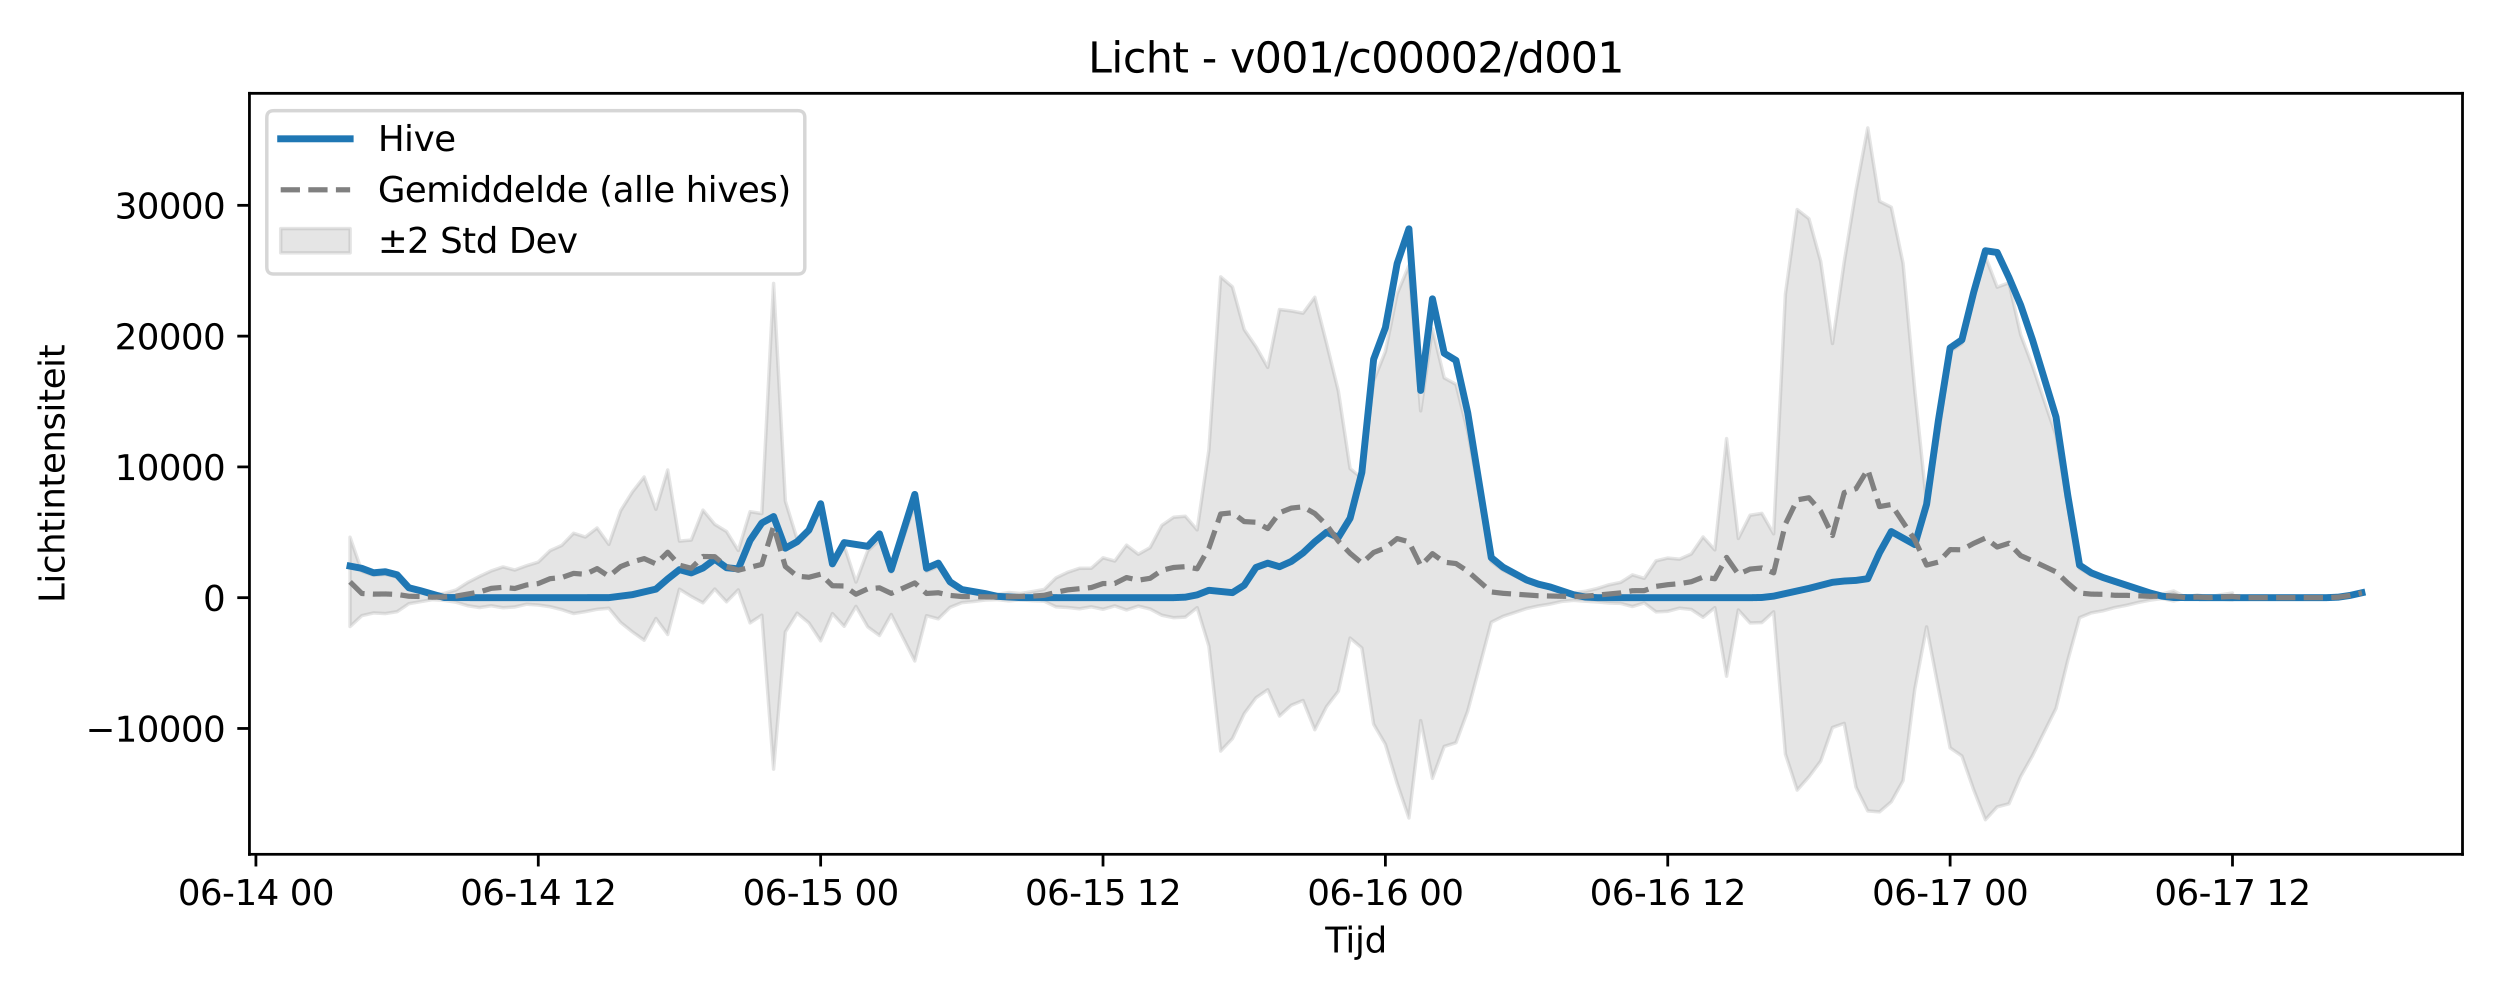 <?xml version="1.0" encoding="utf-8" standalone="no"?>
<!DOCTYPE svg PUBLIC "-//W3C//DTD SVG 1.1//EN"
  "http://www.w3.org/Graphics/SVG/1.1/DTD/svg11.dtd">
<svg xmlns:xlink="http://www.w3.org/1999/xlink" width="720pt" height="288pt" viewBox="0 0 720 288" xmlns="http://www.w3.org/2000/svg" version="1.1">
 <defs>
  <style type="text/css">*{stroke-linejoin: round; stroke-linecap: butt}</style>
 </defs>
 <g id="figure_1">
  <g id="patch_1">
   <path d="M 0 288 
L 720 288 
L 720 0 
L 0 0 
z
" style="fill: #ffffff"/>
  </g>
  <g id="axes_1">
   <g id="patch_2">
    <path d="M 71.84 246.04 
L 709.2 246.04 
L 709.2 26.88 
L 71.84 26.88 
z
" style="fill: #ffffff"/>
   </g>
   <g id="FillBetweenPolyCollection_1">
    <defs>
     <path id="me6e36675fb" d="M 100.811 -133.287 
L 100.811 -107.551 
L 104.199 -110.688 
L 107.588 -111.472 
L 110.976 -111.289 
L 114.365 -111.833 
L 117.753 -114.13 
L 121.141 -114.72 
L 124.53 -115.306 
L 127.918 -115.092 
L 131.307 -114.563 
L 134.695 -113.552 
L 138.083 -113.017 
L 141.472 -113.537 
L 144.86 -112.962 
L 148.249 -113.189 
L 151.637 -113.981 
L 155.025 -113.755 
L 158.414 -113.27 
L 161.802 -112.419 
L 165.191 -111.305 
L 168.579 -111.852 
L 171.968 -112.524 
L 175.356 -112.824 
L 178.744 -108.725 
L 182.133 -106.02 
L 185.521 -103.599 
L 188.91 -109.879 
L 192.298 -105.257 
L 195.686 -118.308 
L 199.075 -116.21 
L 202.463 -114.378 
L 205.852 -118.353 
L 209.24 -114.666 
L 212.628 -118.114 
L 216.017 -108.609 
L 219.405 -110.822 
L 222.794 -66.468 
L 226.182 -106.007 
L 229.571 -111.414 
L 232.959 -108.592 
L 236.347 -103.433 
L 239.736 -111.276 
L 243.124 -107.619 
L 246.513 -113.359 
L 249.901 -107.466 
L 253.289 -104.97 
L 256.678 -111.023 
L 260.066 -104.342 
L 263.455 -97.64 
L 266.843 -110.677 
L 270.231 -109.77 
L 273.62 -113.078 
L 277.008 -114.436 
L 280.397 -114.77 
L 283.785 -115.189 
L 287.173 -115.306 
L 290.562 -114.942 
L 293.95 -115.244 
L 297.339 -114.998 
L 300.727 -114.866 
L 304.116 -113.23 
L 307.504 -113.044 
L 310.892 -112.66 
L 314.281 -113.239 
L 317.669 -112.528 
L 321.058 -113.501 
L 324.446 -112.327 
L 327.834 -113.439 
L 331.223 -112.608 
L 334.611 -110.806 
L 338 -110.104 
L 341.388 -110.277 
L 344.776 -112.992 
L 348.165 -101.89 
L 351.553 -71.683 
L 354.942 -75.268 
L 358.33 -82.468 
L 361.719 -87.041 
L 365.107 -89.355 
L 368.495 -81.78 
L 371.884 -84.889 
L 375.272 -86.26 
L 378.661 -77.827 
L 382.049 -84.499 
L 385.437 -88.916 
L 388.826 -104.244 
L 392.214 -101.375 
L 395.603 -79.444 
L 398.991 -73.642 
L 402.379 -62.376 
L 405.768 -52.418 
L 409.156 -80.473 
L 412.545 -63.826 
L 415.933 -73.025 
L 419.321 -74.1 
L 422.71 -83.255 
L 426.098 -95.965 
L 429.487 -108.8 
L 432.875 -110.491 
L 436.264 -111.6 
L 439.652 -112.74 
L 443.04 -113.486 
L 446.429 -114.028 
L 449.817 -114.79 
L 453.206 -115.094 
L 456.594 -114.845 
L 459.982 -114.636 
L 463.371 -114.327 
L 466.759 -114.222 
L 470.148 -113.313 
L 473.536 -114.359 
L 476.924 -111.776 
L 480.313 -111.935 
L 483.701 -112.846 
L 487.09 -112.479 
L 490.478 -110.222 
L 493.867 -112.992 
L 497.255 -93.24 
L 500.643 -112.322 
L 504.032 -108.594 
L 507.42 -108.699 
L 510.809 -111.795 
L 514.197 -70.836 
L 517.585 -60.452 
L 520.974 -64.278 
L 524.362 -68.81 
L 527.751 -78.476 
L 531.139 -79.66 
L 534.527 -61.293 
L 537.916 -54.452 
L 541.304 -54.183 
L 544.693 -57.09 
L 548.081 -63.171 
L 551.469 -89.601 
L 554.858 -107.462 
L 558.246 -89.863 
L 561.635 -72.619 
L 565.023 -70.278 
L 568.412 -60.569 
L 571.8 -51.922 
L 575.188 -55.627 
L 578.577 -56.511 
L 581.965 -64.367 
L 585.354 -70.363 
L 588.742 -77.191 
L 592.13 -83.973 
L 595.519 -97.808 
L 598.907 -110.126 
L 602.296 -111.491 
L 605.684 -112.103 
L 609.072 -113.029 
L 612.461 -113.68 
L 615.849 -114.502 
L 619.238 -115.156 
L 622.626 -115.614 
L 626.015 -114.926 
L 629.403 -115.783 
L 632.791 -115.429 
L 636.18 -115.805 
L 639.568 -115.454 
L 642.957 -115.235 
L 642.957 -117.198 
L 642.957 -117.198 
L 639.568 -116.741 
L 636.18 -116.005 
L 632.791 -116.68 
L 629.403 -116.028 
L 626.015 -117.8 
L 622.626 -116.926 
L 619.238 -117.351 
L 615.849 -118.262 
L 612.461 -119.409 
L 609.072 -120.079 
L 605.684 -121.572 
L 602.296 -122.289 
L 598.907 -124.29 
L 595.519 -142.348 
L 592.13 -162.632 
L 588.742 -172.579 
L 585.354 -182.625 
L 581.965 -191.58 
L 578.577 -206.559 
L 575.188 -205.293 
L 571.8 -214.15 
L 568.412 -202.442 
L 565.023 -189.061 
L 561.635 -186.802 
L 558.246 -162.38 
L 554.858 -143.054 
L 551.469 -175.39 
L 548.081 -212.144 
L 544.693 -228.309 
L 541.304 -230.022 
L 537.916 -251.158 
L 534.527 -233.223 
L 531.139 -212.592 
L 527.751 -189.072 
L 524.362 -212.71 
L 520.974 -225.005 
L 517.585 -227.648 
L 514.197 -203.333 
L 510.809 -134.247 
L 507.42 -140.15 
L 504.032 -139.616 
L 500.643 -132.92 
L 497.255 -161.691 
L 493.867 -129.638 
L 490.478 -133.357 
L 487.09 -128.45 
L 483.701 -126.958 
L 480.313 -127.282 
L 476.924 -126.478 
L 473.536 -121.438 
L 470.148 -122.433 
L 466.759 -120.281 
L 463.371 -119.574 
L 459.982 -118.511 
L 456.594 -117.713 
L 453.206 -117.299 
L 449.817 -117.712 
L 446.429 -118.655 
L 443.04 -119.371 
L 439.652 -120.457 
L 436.264 -122.129 
L 432.875 -123.755 
L 429.487 -126.234 
L 426.098 -145.053 
L 422.71 -163.715 
L 419.321 -177.297 
L 415.933 -179.17 
L 412.545 -193.282 
L 409.156 -169.658 
L 405.768 -211.497 
L 402.379 -203.403 
L 398.991 -186.754 
L 395.603 -178.334 
L 392.214 -150.249 
L 388.826 -153.054 
L 385.437 -175.405 
L 382.049 -189.124 
L 378.661 -202.397 
L 375.272 -197.803 
L 371.884 -198.448 
L 368.495 -198.869 
L 365.107 -182.187 
L 361.719 -188.144 
L 358.33 -193.103 
L 354.942 -205.383 
L 351.553 -208.264 
L 348.165 -158.464 
L 344.776 -135.399 
L 341.388 -139.323 
L 338 -139.037 
L 334.611 -136.704 
L 331.223 -130.284 
L 327.834 -128.376 
L 324.446 -131.001 
L 321.058 -126.428 
L 317.669 -127.356 
L 314.281 -124.33 
L 310.892 -124.329 
L 307.504 -123.191 
L 304.116 -121.568 
L 300.727 -118.246 
L 297.339 -117.63 
L 293.95 -117.074 
L 290.562 -117.361 
L 287.173 -116.829 
L 283.785 -116.922 
L 280.397 -117.491 
L 277.008 -117.971 
L 273.62 -119.962 
L 270.231 -124.812 
L 266.843 -123.483 
L 263.455 -142.596 
L 260.066 -132.796 
L 256.678 -123.179 
L 253.289 -132.444 
L 249.901 -129.362 
L 246.513 -120.361 
L 243.124 -130.845 
L 239.736 -127.336 
L 236.347 -141.818 
L 232.959 -134.911 
L 229.571 -132.723 
L 226.182 -143.683 
L 222.794 -206.387 
L 219.405 -140.09 
L 216.017 -140.644 
L 212.628 -129.456 
L 209.24 -134.925 
L 205.852 -136.99 
L 202.463 -141.088 
L 199.075 -132.467 
L 195.686 -132.16 
L 192.298 -152.657 
L 188.91 -141.318 
L 185.521 -150.64 
L 182.133 -146.331 
L 178.744 -140.927 
L 175.356 -131.214 
L 171.968 -135.95 
L 168.579 -133.335 
L 165.191 -134.426 
L 161.802 -130.931 
L 158.414 -129.409 
L 155.025 -126.112 
L 151.637 -125.076 
L 148.249 -123.839 
L 144.86 -124.73 
L 141.472 -123.577 
L 138.083 -121.993 
L 134.695 -120.243 
L 131.307 -118.074 
L 127.918 -117.085 
L 124.53 -116.725 
L 121.141 -117.696 
L 117.753 -118.435 
L 114.365 -121.788 
L 110.976 -122.585 
L 107.588 -122.316 
L 104.199 -123.467 
L 100.811 -133.287 
z
" style="stroke: #808080; stroke-opacity: 0.2"/>
    </defs>
    <g clip-path="url(#p4b60b06c98)">
     <use xlink:href="#me6e36675fb" x="0" y="288" style="fill: #808080; fill-opacity: 0.2; stroke: #808080; stroke-opacity: 0.2"/>
    </g>
   </g>
   <g id="matplotlib.axis_1">
    <g id="xtick_1">
     <g id="line2d_1">
      <defs>
       <path id="ma5fd693837" d="M 0 0 
L 0 3.5 
" style="stroke: #000000; stroke-width: 0.8"/>
      </defs>
      <g>
       <use xlink:href="#ma5fd693837" x="73.704" y="246.04" style="stroke: #000000; stroke-width: 0.8"/>
      </g>
     </g>
     <g id="text_1">
      <!-- 06-14 00 -->
      <g transform="translate(51.223 260.638) scale(0.1 -0.1)">
       <defs>
        <path id="DejaVuSans-30" d="M 2034 4250 
Q 1547 4250 1301 3770 
Q 1056 3291 1056 2328 
Q 1056 1369 1301 889 
Q 1547 409 2034 409 
Q 2525 409 2770 889 
Q 3016 1369 3016 2328 
Q 3016 3291 2770 3770 
Q 2525 4250 2034 4250 
z
M 2034 4750 
Q 2819 4750 3233 4129 
Q 3647 3509 3647 2328 
Q 3647 1150 3233 529 
Q 2819 -91 2034 -91 
Q 1250 -91 836 529 
Q 422 1150 422 2328 
Q 422 3509 836 4129 
Q 1250 4750 2034 4750 
z
" transform="scale(0.016)"/>
        <path id="DejaVuSans-36" d="M 2113 2584 
Q 1688 2584 1439 2293 
Q 1191 2003 1191 1497 
Q 1191 994 1439 701 
Q 1688 409 2113 409 
Q 2538 409 2786 701 
Q 3034 994 3034 1497 
Q 3034 2003 2786 2293 
Q 2538 2584 2113 2584 
z
M 3366 4563 
L 3366 3988 
Q 3128 4100 2886 4159 
Q 2644 4219 2406 4219 
Q 1781 4219 1451 3797 
Q 1122 3375 1075 2522 
Q 1259 2794 1537 2939 
Q 1816 3084 2150 3084 
Q 2853 3084 3261 2657 
Q 3669 2231 3669 1497 
Q 3669 778 3244 343 
Q 2819 -91 2113 -91 
Q 1303 -91 875 529 
Q 447 1150 447 2328 
Q 447 3434 972 4092 
Q 1497 4750 2381 4750 
Q 2619 4750 2861 4703 
Q 3103 4656 3366 4563 
z
" transform="scale(0.016)"/>
        <path id="DejaVuSans-2d" d="M 313 2009 
L 1997 2009 
L 1997 1497 
L 313 1497 
L 313 2009 
z
" transform="scale(0.016)"/>
        <path id="DejaVuSans-31" d="M 794 531 
L 1825 531 
L 1825 4091 
L 703 3866 
L 703 4441 
L 1819 4666 
L 2450 4666 
L 2450 531 
L 3481 531 
L 3481 0 
L 794 0 
L 794 531 
z
" transform="scale(0.016)"/>
        <path id="DejaVuSans-34" d="M 2419 4116 
L 825 1625 
L 2419 1625 
L 2419 4116 
z
M 2253 4666 
L 3047 4666 
L 3047 1625 
L 3713 1625 
L 3713 1100 
L 3047 1100 
L 3047 0 
L 2419 0 
L 2419 1100 
L 313 1100 
L 313 1709 
L 2253 4666 
z
" transform="scale(0.016)"/>
        <path id="DejaVuSans-20" transform="scale(0.016)"/>
       </defs>
       <use xlink:href="#DejaVuSans-30"/>
       <use xlink:href="#DejaVuSans-36" transform="translate(63.623 0)"/>
       <use xlink:href="#DejaVuSans-2d" transform="translate(127.246 0)"/>
       <use xlink:href="#DejaVuSans-31" transform="translate(163.33 0)"/>
       <use xlink:href="#DejaVuSans-34" transform="translate(226.953 0)"/>
       <use xlink:href="#DejaVuSans-20" transform="translate(290.576 0)"/>
       <use xlink:href="#DejaVuSans-30" transform="translate(322.363 0)"/>
       <use xlink:href="#DejaVuSans-30" transform="translate(385.986 0)"/>
      </g>
     </g>
    </g>
    <g id="xtick_2">
     <g id="line2d_2">
      <g>
       <use xlink:href="#ma5fd693837" x="155.025" y="246.04" style="stroke: #000000; stroke-width: 0.8"/>
      </g>
     </g>
     <g id="text_2">
      <!-- 06-14 12 -->
      <g transform="translate(132.545 260.638) scale(0.1 -0.1)">
       <defs>
        <path id="DejaVuSans-32" d="M 1228 531 
L 3431 531 
L 3431 0 
L 469 0 
L 469 531 
Q 828 903 1448 1529 
Q 2069 2156 2228 2338 
Q 2531 2678 2651 2914 
Q 2772 3150 2772 3378 
Q 2772 3750 2511 3984 
Q 2250 4219 1831 4219 
Q 1534 4219 1204 4116 
Q 875 4013 500 3803 
L 500 4441 
Q 881 4594 1212 4672 
Q 1544 4750 1819 4750 
Q 2544 4750 2975 4387 
Q 3406 4025 3406 3419 
Q 3406 3131 3298 2873 
Q 3191 2616 2906 2266 
Q 2828 2175 2409 1742 
Q 1991 1309 1228 531 
z
" transform="scale(0.016)"/>
       </defs>
       <use xlink:href="#DejaVuSans-30"/>
       <use xlink:href="#DejaVuSans-36" transform="translate(63.623 0)"/>
       <use xlink:href="#DejaVuSans-2d" transform="translate(127.246 0)"/>
       <use xlink:href="#DejaVuSans-31" transform="translate(163.33 0)"/>
       <use xlink:href="#DejaVuSans-34" transform="translate(226.953 0)"/>
       <use xlink:href="#DejaVuSans-20" transform="translate(290.576 0)"/>
       <use xlink:href="#DejaVuSans-31" transform="translate(322.363 0)"/>
       <use xlink:href="#DejaVuSans-32" transform="translate(385.986 0)"/>
      </g>
     </g>
    </g>
    <g id="xtick_3">
     <g id="line2d_3">
      <g>
       <use xlink:href="#ma5fd693837" x="236.347" y="246.04" style="stroke: #000000; stroke-width: 0.8"/>
      </g>
     </g>
     <g id="text_3">
      <!-- 06-15 00 -->
      <g transform="translate(213.867 260.638) scale(0.1 -0.1)">
       <defs>
        <path id="DejaVuSans-35" d="M 691 4666 
L 3169 4666 
L 3169 4134 
L 1269 4134 
L 1269 2991 
Q 1406 3038 1543 3061 
Q 1681 3084 1819 3084 
Q 2600 3084 3056 2656 
Q 3513 2228 3513 1497 
Q 3513 744 3044 326 
Q 2575 -91 1722 -91 
Q 1428 -91 1123 -41 
Q 819 9 494 109 
L 494 744 
Q 775 591 1075 516 
Q 1375 441 1709 441 
Q 2250 441 2565 725 
Q 2881 1009 2881 1497 
Q 2881 1984 2565 2268 
Q 2250 2553 1709 2553 
Q 1456 2553 1204 2497 
Q 953 2441 691 2322 
L 691 4666 
z
" transform="scale(0.016)"/>
       </defs>
       <use xlink:href="#DejaVuSans-30"/>
       <use xlink:href="#DejaVuSans-36" transform="translate(63.623 0)"/>
       <use xlink:href="#DejaVuSans-2d" transform="translate(127.246 0)"/>
       <use xlink:href="#DejaVuSans-31" transform="translate(163.33 0)"/>
       <use xlink:href="#DejaVuSans-35" transform="translate(226.953 0)"/>
       <use xlink:href="#DejaVuSans-20" transform="translate(290.576 0)"/>
       <use xlink:href="#DejaVuSans-30" transform="translate(322.363 0)"/>
       <use xlink:href="#DejaVuSans-30" transform="translate(385.986 0)"/>
      </g>
     </g>
    </g>
    <g id="xtick_4">
     <g id="line2d_4">
      <g>
       <use xlink:href="#ma5fd693837" x="317.669" y="246.04" style="stroke: #000000; stroke-width: 0.8"/>
      </g>
     </g>
     <g id="text_4">
      <!-- 06-15 12 -->
      <g transform="translate(295.189 260.638) scale(0.1 -0.1)">
       <use xlink:href="#DejaVuSans-30"/>
       <use xlink:href="#DejaVuSans-36" transform="translate(63.623 0)"/>
       <use xlink:href="#DejaVuSans-2d" transform="translate(127.246 0)"/>
       <use xlink:href="#DejaVuSans-31" transform="translate(163.33 0)"/>
       <use xlink:href="#DejaVuSans-35" transform="translate(226.953 0)"/>
       <use xlink:href="#DejaVuSans-20" transform="translate(290.576 0)"/>
       <use xlink:href="#DejaVuSans-31" transform="translate(322.363 0)"/>
       <use xlink:href="#DejaVuSans-32" transform="translate(385.986 0)"/>
      </g>
     </g>
    </g>
    <g id="xtick_5">
     <g id="line2d_5">
      <g>
       <use xlink:href="#ma5fd693837" x="398.991" y="246.04" style="stroke: #000000; stroke-width: 0.8"/>
      </g>
     </g>
     <g id="text_5">
      <!-- 06-16 00 -->
      <g transform="translate(376.511 260.638) scale(0.1 -0.1)">
       <use xlink:href="#DejaVuSans-30"/>
       <use xlink:href="#DejaVuSans-36" transform="translate(63.623 0)"/>
       <use xlink:href="#DejaVuSans-2d" transform="translate(127.246 0)"/>
       <use xlink:href="#DejaVuSans-31" transform="translate(163.33 0)"/>
       <use xlink:href="#DejaVuSans-36" transform="translate(226.953 0)"/>
       <use xlink:href="#DejaVuSans-20" transform="translate(290.576 0)"/>
       <use xlink:href="#DejaVuSans-30" transform="translate(322.363 0)"/>
       <use xlink:href="#DejaVuSans-30" transform="translate(385.986 0)"/>
      </g>
     </g>
    </g>
    <g id="xtick_6">
     <g id="line2d_6">
      <g>
       <use xlink:href="#ma5fd693837" x="480.313" y="246.04" style="stroke: #000000; stroke-width: 0.8"/>
      </g>
     </g>
     <g id="text_6">
      <!-- 06-16 12 -->
      <g transform="translate(457.832 260.638) scale(0.1 -0.1)">
       <use xlink:href="#DejaVuSans-30"/>
       <use xlink:href="#DejaVuSans-36" transform="translate(63.623 0)"/>
       <use xlink:href="#DejaVuSans-2d" transform="translate(127.246 0)"/>
       <use xlink:href="#DejaVuSans-31" transform="translate(163.33 0)"/>
       <use xlink:href="#DejaVuSans-36" transform="translate(226.953 0)"/>
       <use xlink:href="#DejaVuSans-20" transform="translate(290.576 0)"/>
       <use xlink:href="#DejaVuSans-31" transform="translate(322.363 0)"/>
       <use xlink:href="#DejaVuSans-32" transform="translate(385.986 0)"/>
      </g>
     </g>
    </g>
    <g id="xtick_7">
     <g id="line2d_7">
      <g>
       <use xlink:href="#ma5fd693837" x="561.635" y="246.04" style="stroke: #000000; stroke-width: 0.8"/>
      </g>
     </g>
     <g id="text_7">
      <!-- 06-17 00 -->
      <g transform="translate(539.154 260.638) scale(0.1 -0.1)">
       <defs>
        <path id="DejaVuSans-37" d="M 525 4666 
L 3525 4666 
L 3525 4397 
L 1831 0 
L 1172 0 
L 2766 4134 
L 525 4134 
L 525 4666 
z
" transform="scale(0.016)"/>
       </defs>
       <use xlink:href="#DejaVuSans-30"/>
       <use xlink:href="#DejaVuSans-36" transform="translate(63.623 0)"/>
       <use xlink:href="#DejaVuSans-2d" transform="translate(127.246 0)"/>
       <use xlink:href="#DejaVuSans-31" transform="translate(163.33 0)"/>
       <use xlink:href="#DejaVuSans-37" transform="translate(226.953 0)"/>
       <use xlink:href="#DejaVuSans-20" transform="translate(290.576 0)"/>
       <use xlink:href="#DejaVuSans-30" transform="translate(322.363 0)"/>
       <use xlink:href="#DejaVuSans-30" transform="translate(385.986 0)"/>
      </g>
     </g>
    </g>
    <g id="xtick_8">
     <g id="line2d_8">
      <g>
       <use xlink:href="#ma5fd693837" x="642.957" y="246.04" style="stroke: #000000; stroke-width: 0.8"/>
      </g>
     </g>
     <g id="text_8">
      <!-- 06-17 12 -->
      <g transform="translate(620.476 260.638) scale(0.1 -0.1)">
       <use xlink:href="#DejaVuSans-30"/>
       <use xlink:href="#DejaVuSans-36" transform="translate(63.623 0)"/>
       <use xlink:href="#DejaVuSans-2d" transform="translate(127.246 0)"/>
       <use xlink:href="#DejaVuSans-31" transform="translate(163.33 0)"/>
       <use xlink:href="#DejaVuSans-37" transform="translate(226.953 0)"/>
       <use xlink:href="#DejaVuSans-20" transform="translate(290.576 0)"/>
       <use xlink:href="#DejaVuSans-31" transform="translate(322.363 0)"/>
       <use xlink:href="#DejaVuSans-32" transform="translate(385.986 0)"/>
      </g>
     </g>
    </g>
    <g id="text_9">
     <!-- Tijd -->
     <g transform="translate(381.67 274.317) scale(0.1 -0.1)">
      <defs>
       <path id="DejaVuSans-54" d="M -19 4666 
L 3928 4666 
L 3928 4134 
L 2272 4134 
L 2272 0 
L 1638 0 
L 1638 4134 
L -19 4134 
L -19 4666 
z
" transform="scale(0.016)"/>
       <path id="DejaVuSans-69" d="M 603 3500 
L 1178 3500 
L 1178 0 
L 603 0 
L 603 3500 
z
M 603 4863 
L 1178 4863 
L 1178 4134 
L 603 4134 
L 603 4863 
z
" transform="scale(0.016)"/>
       <path id="DejaVuSans-6a" d="M 603 3500 
L 1178 3500 
L 1178 -63 
Q 1178 -731 923 -1031 
Q 669 -1331 103 -1331 
L -116 -1331 
L -116 -844 
L 38 -844 
Q 366 -844 484 -692 
Q 603 -541 603 -63 
L 603 3500 
z
M 603 4863 
L 1178 4863 
L 1178 4134 
L 603 4134 
L 603 4863 
z
" transform="scale(0.016)"/>
       <path id="DejaVuSans-64" d="M 2906 2969 
L 2906 4863 
L 3481 4863 
L 3481 0 
L 2906 0 
L 2906 525 
Q 2725 213 2448 61 
Q 2172 -91 1784 -91 
Q 1150 -91 751 415 
Q 353 922 353 1747 
Q 353 2572 751 3078 
Q 1150 3584 1784 3584 
Q 2172 3584 2448 3432 
Q 2725 3281 2906 2969 
z
M 947 1747 
Q 947 1113 1208 752 
Q 1469 391 1925 391 
Q 2381 391 2643 752 
Q 2906 1113 2906 1747 
Q 2906 2381 2643 2742 
Q 2381 3103 1925 3103 
Q 1469 3103 1208 2742 
Q 947 2381 947 1747 
z
" transform="scale(0.016)"/>
      </defs>
      <use xlink:href="#DejaVuSans-54"/>
      <use xlink:href="#DejaVuSans-69" transform="translate(57.959 0)"/>
      <use xlink:href="#DejaVuSans-6a" transform="translate(85.742 0)"/>
      <use xlink:href="#DejaVuSans-64" transform="translate(113.525 0)"/>
     </g>
    </g>
   </g>
   <g id="matplotlib.axis_2">
    <g id="ytick_1">
     <g id="line2d_9">
      <defs>
       <path id="m87083b0ffa" d="M 0 0 
L -3.5 0 
" style="stroke: #000000; stroke-width: 0.8"/>
      </defs>
      <g>
       <use xlink:href="#m87083b0ffa" x="71.84" y="209.794" style="stroke: #000000; stroke-width: 0.8"/>
      </g>
     </g>
     <g id="text_10">
      <!-- −10000 -->
      <g transform="translate(24.648 213.593) scale(0.1 -0.1)">
       <defs>
        <path id="DejaVuSans-2212" d="M 678 2272 
L 4684 2272 
L 4684 1741 
L 678 1741 
L 678 2272 
z
" transform="scale(0.016)"/>
       </defs>
       <use xlink:href="#DejaVuSans-2212"/>
       <use xlink:href="#DejaVuSans-31" transform="translate(83.789 0)"/>
       <use xlink:href="#DejaVuSans-30" transform="translate(147.412 0)"/>
       <use xlink:href="#DejaVuSans-30" transform="translate(211.035 0)"/>
       <use xlink:href="#DejaVuSans-30" transform="translate(274.658 0)"/>
       <use xlink:href="#DejaVuSans-30" transform="translate(338.281 0)"/>
      </g>
     </g>
    </g>
    <g id="ytick_2">
     <g id="line2d_10">
      <g>
       <use xlink:href="#m87083b0ffa" x="71.84" y="172.13" style="stroke: #000000; stroke-width: 0.8"/>
      </g>
     </g>
     <g id="text_11">
      <!-- 0 -->
      <g transform="translate(58.477 175.93) scale(0.1 -0.1)">
       <use xlink:href="#DejaVuSans-30"/>
      </g>
     </g>
    </g>
    <g id="ytick_3">
     <g id="line2d_11">
      <g>
       <use xlink:href="#m87083b0ffa" x="71.84" y="134.467" style="stroke: #000000; stroke-width: 0.8"/>
      </g>
     </g>
     <g id="text_12">
      <!-- 10000 -->
      <g transform="translate(33.028 138.266) scale(0.1 -0.1)">
       <use xlink:href="#DejaVuSans-31"/>
       <use xlink:href="#DejaVuSans-30" transform="translate(63.623 0)"/>
       <use xlink:href="#DejaVuSans-30" transform="translate(127.246 0)"/>
       <use xlink:href="#DejaVuSans-30" transform="translate(190.869 0)"/>
       <use xlink:href="#DejaVuSans-30" transform="translate(254.492 0)"/>
      </g>
     </g>
    </g>
    <g id="ytick_4">
     <g id="line2d_12">
      <g>
       <use xlink:href="#m87083b0ffa" x="71.84" y="96.803" style="stroke: #000000; stroke-width: 0.8"/>
      </g>
     </g>
     <g id="text_13">
      <!-- 20000 -->
      <g transform="translate(33.028 100.602) scale(0.1 -0.1)">
       <use xlink:href="#DejaVuSans-32"/>
       <use xlink:href="#DejaVuSans-30" transform="translate(63.623 0)"/>
       <use xlink:href="#DejaVuSans-30" transform="translate(127.246 0)"/>
       <use xlink:href="#DejaVuSans-30" transform="translate(190.869 0)"/>
       <use xlink:href="#DejaVuSans-30" transform="translate(254.492 0)"/>
      </g>
     </g>
    </g>
    <g id="ytick_5">
     <g id="line2d_13">
      <g>
       <use xlink:href="#m87083b0ffa" x="71.84" y="59.139" style="stroke: #000000; stroke-width: 0.8"/>
      </g>
     </g>
     <g id="text_14">
      <!-- 30000 -->
      <g transform="translate(33.028 62.938) scale(0.1 -0.1)">
       <defs>
        <path id="DejaVuSans-33" d="M 2597 2516 
Q 3050 2419 3304 2112 
Q 3559 1806 3559 1356 
Q 3559 666 3084 287 
Q 2609 -91 1734 -91 
Q 1441 -91 1130 -33 
Q 819 25 488 141 
L 488 750 
Q 750 597 1062 519 
Q 1375 441 1716 441 
Q 2309 441 2620 675 
Q 2931 909 2931 1356 
Q 2931 1769 2642 2001 
Q 2353 2234 1838 2234 
L 1294 2234 
L 1294 2753 
L 1863 2753 
Q 2328 2753 2575 2939 
Q 2822 3125 2822 3475 
Q 2822 3834 2567 4026 
Q 2313 4219 1838 4219 
Q 1578 4219 1281 4162 
Q 984 4106 628 3988 
L 628 4550 
Q 988 4650 1302 4700 
Q 1616 4750 1894 4750 
Q 2613 4750 3031 4423 
Q 3450 4097 3450 3541 
Q 3450 3153 3228 2886 
Q 3006 2619 2597 2516 
z
" transform="scale(0.016)"/>
       </defs>
       <use xlink:href="#DejaVuSans-33"/>
       <use xlink:href="#DejaVuSans-30" transform="translate(63.623 0)"/>
       <use xlink:href="#DejaVuSans-30" transform="translate(127.246 0)"/>
       <use xlink:href="#DejaVuSans-30" transform="translate(190.869 0)"/>
       <use xlink:href="#DejaVuSans-30" transform="translate(254.492 0)"/>
      </g>
     </g>
    </g>
    <g id="text_15">
     <!-- Lichtintensiteit -->
     <g transform="translate(18.568 173.656) rotate(-90) scale(0.1 -0.1)">
      <defs>
       <path id="DejaVuSans-4c" d="M 628 4666 
L 1259 4666 
L 1259 531 
L 3531 531 
L 3531 0 
L 628 0 
L 628 4666 
z
" transform="scale(0.016)"/>
       <path id="DejaVuSans-63" d="M 3122 3366 
L 3122 2828 
Q 2878 2963 2633 3030 
Q 2388 3097 2138 3097 
Q 1578 3097 1268 2742 
Q 959 2388 959 1747 
Q 959 1106 1268 751 
Q 1578 397 2138 397 
Q 2388 397 2633 464 
Q 2878 531 3122 666 
L 3122 134 
Q 2881 22 2623 -34 
Q 2366 -91 2075 -91 
Q 1284 -91 818 406 
Q 353 903 353 1747 
Q 353 2603 823 3093 
Q 1294 3584 2113 3584 
Q 2378 3584 2631 3529 
Q 2884 3475 3122 3366 
z
" transform="scale(0.016)"/>
       <path id="DejaVuSans-68" d="M 3513 2113 
L 3513 0 
L 2938 0 
L 2938 2094 
Q 2938 2591 2744 2837 
Q 2550 3084 2163 3084 
Q 1697 3084 1428 2787 
Q 1159 2491 1159 1978 
L 1159 0 
L 581 0 
L 581 4863 
L 1159 4863 
L 1159 2956 
Q 1366 3272 1645 3428 
Q 1925 3584 2291 3584 
Q 2894 3584 3203 3211 
Q 3513 2838 3513 2113 
z
" transform="scale(0.016)"/>
       <path id="DejaVuSans-74" d="M 1172 4494 
L 1172 3500 
L 2356 3500 
L 2356 3053 
L 1172 3053 
L 1172 1153 
Q 1172 725 1289 603 
Q 1406 481 1766 481 
L 2356 481 
L 2356 0 
L 1766 0 
Q 1100 0 847 248 
Q 594 497 594 1153 
L 594 3053 
L 172 3053 
L 172 3500 
L 594 3500 
L 594 4494 
L 1172 4494 
z
" transform="scale(0.016)"/>
       <path id="DejaVuSans-6e" d="M 3513 2113 
L 3513 0 
L 2938 0 
L 2938 2094 
Q 2938 2591 2744 2837 
Q 2550 3084 2163 3084 
Q 1697 3084 1428 2787 
Q 1159 2491 1159 1978 
L 1159 0 
L 581 0 
L 581 3500 
L 1159 3500 
L 1159 2956 
Q 1366 3272 1645 3428 
Q 1925 3584 2291 3584 
Q 2894 3584 3203 3211 
Q 3513 2838 3513 2113 
z
" transform="scale(0.016)"/>
       <path id="DejaVuSans-65" d="M 3597 1894 
L 3597 1613 
L 953 1613 
Q 991 1019 1311 708 
Q 1631 397 2203 397 
Q 2534 397 2845 478 
Q 3156 559 3463 722 
L 3463 178 
Q 3153 47 2828 -22 
Q 2503 -91 2169 -91 
Q 1331 -91 842 396 
Q 353 884 353 1716 
Q 353 2575 817 3079 
Q 1281 3584 2069 3584 
Q 2775 3584 3186 3129 
Q 3597 2675 3597 1894 
z
M 3022 2063 
Q 3016 2534 2758 2815 
Q 2500 3097 2075 3097 
Q 1594 3097 1305 2825 
Q 1016 2553 972 2059 
L 3022 2063 
z
" transform="scale(0.016)"/>
       <path id="DejaVuSans-73" d="M 2834 3397 
L 2834 2853 
Q 2591 2978 2328 3040 
Q 2066 3103 1784 3103 
Q 1356 3103 1142 2972 
Q 928 2841 928 2578 
Q 928 2378 1081 2264 
Q 1234 2150 1697 2047 
L 1894 2003 
Q 2506 1872 2764 1633 
Q 3022 1394 3022 966 
Q 3022 478 2636 193 
Q 2250 -91 1575 -91 
Q 1294 -91 989 -36 
Q 684 19 347 128 
L 347 722 
Q 666 556 975 473 
Q 1284 391 1588 391 
Q 1994 391 2212 530 
Q 2431 669 2431 922 
Q 2431 1156 2273 1281 
Q 2116 1406 1581 1522 
L 1381 1569 
Q 847 1681 609 1914 
Q 372 2147 372 2553 
Q 372 3047 722 3315 
Q 1072 3584 1716 3584 
Q 2034 3584 2315 3537 
Q 2597 3491 2834 3397 
z
" transform="scale(0.016)"/>
      </defs>
      <use xlink:href="#DejaVuSans-4c"/>
      <use xlink:href="#DejaVuSans-69" transform="translate(55.713 0)"/>
      <use xlink:href="#DejaVuSans-63" transform="translate(83.496 0)"/>
      <use xlink:href="#DejaVuSans-68" transform="translate(138.477 0)"/>
      <use xlink:href="#DejaVuSans-74" transform="translate(201.855 0)"/>
      <use xlink:href="#DejaVuSans-69" transform="translate(241.064 0)"/>
      <use xlink:href="#DejaVuSans-6e" transform="translate(268.848 0)"/>
      <use xlink:href="#DejaVuSans-74" transform="translate(332.227 0)"/>
      <use xlink:href="#DejaVuSans-65" transform="translate(371.436 0)"/>
      <use xlink:href="#DejaVuSans-6e" transform="translate(432.959 0)"/>
      <use xlink:href="#DejaVuSans-73" transform="translate(496.338 0)"/>
      <use xlink:href="#DejaVuSans-69" transform="translate(548.438 0)"/>
      <use xlink:href="#DejaVuSans-74" transform="translate(576.221 0)"/>
      <use xlink:href="#DejaVuSans-65" transform="translate(615.43 0)"/>
      <use xlink:href="#DejaVuSans-69" transform="translate(676.953 0)"/>
      <use xlink:href="#DejaVuSans-74" transform="translate(704.736 0)"/>
     </g>
    </g>
   </g>
   <g id="line2d_14">
    <path d="M 100.811 163.032 
L 104.199 163.678 
L 107.588 164.958 
L 110.976 164.659 
L 114.365 165.546 
L 117.753 169.277 
L 121.141 170.134 
L 127.918 172.082 
L 138.083 172.13 
L 175.356 172.118 
L 182.133 171.259 
L 188.91 169.671 
L 192.298 166.734 
L 195.686 164.057 
L 199.075 164.995 
L 202.463 163.584 
L 205.852 161.063 
L 209.24 163.504 
L 212.628 163.83 
L 216.017 155.625 
L 219.405 150.624 
L 222.794 148.765 
L 226.182 157.884 
L 229.571 156.021 
L 232.959 152.669 
L 236.347 145.078 
L 239.736 162.391 
L 243.124 156.272 
L 249.901 157.334 
L 253.289 153.762 
L 256.678 164.02 
L 263.455 142.395 
L 266.843 163.66 
L 270.231 162.181 
L 273.62 167.577 
L 277.008 169.792 
L 283.785 170.969 
L 287.173 171.744 
L 293.95 172.113 
L 317.669 172.13 
L 338 172.121 
L 341.388 171.986 
L 344.776 171.324 
L 348.165 170.003 
L 354.942 170.679 
L 358.33 168.544 
L 361.719 163.426 
L 365.107 162.19 
L 368.495 163.213 
L 371.884 161.697 
L 375.272 159.249 
L 378.661 156.047 
L 382.049 153.3 
L 385.437 154.773 
L 388.826 149.257 
L 392.214 136.06 
L 395.603 103.477 
L 398.991 94.378 
L 402.379 75.895 
L 405.768 65.911 
L 409.156 112.447 
L 412.545 86.071 
L 415.933 101.731 
L 419.321 103.796 
L 422.71 118.899 
L 429.487 160.599 
L 432.875 163.357 
L 439.652 167.026 
L 443.04 168.235 
L 446.429 169.042 
L 453.206 171.297 
L 456.594 171.961 
L 459.982 172.122 
L 504.032 172.129 
L 507.42 172.077 
L 510.809 171.69 
L 520.974 169.45 
L 527.751 167.704 
L 531.139 167.338 
L 534.527 167.157 
L 537.916 166.669 
L 541.304 159.186 
L 544.693 153.089 
L 551.469 156.851 
L 554.858 145.252 
L 558.246 121.166 
L 561.635 100.194 
L 565.023 97.869 
L 568.412 84.199 
L 571.8 72.212 
L 575.188 72.706 
L 578.577 79.908 
L 581.965 87.905 
L 585.354 97.859 
L 592.13 120.102 
L 595.519 142.67 
L 598.907 162.761 
L 602.296 164.988 
L 605.684 166.33 
L 619.238 170.783 
L 622.626 171.687 
L 626.015 172.085 
L 636.18 172.13 
L 670.064 172.122 
L 673.452 171.982 
L 676.841 171.48 
L 680.229 170.716 
L 680.229 170.716 
" clip-path="url(#p4b60b06c98)" style="fill: none; stroke: #1f77b4; stroke-width: 2; stroke-linecap: square"/>
   </g>
   <g id="line2d_15">
    <path d="M 100.811 167.581 
L 104.199 170.923 
L 107.588 171.106 
L 110.976 171.063 
L 114.365 171.19 
L 117.753 171.718 
L 121.141 171.792 
L 124.53 171.985 
L 127.918 171.911 
L 131.307 171.681 
L 138.083 170.495 
L 141.472 169.443 
L 144.86 169.154 
L 148.249 169.486 
L 151.637 168.471 
L 155.025 168.067 
L 158.414 166.661 
L 161.802 166.325 
L 165.191 165.134 
L 168.579 165.407 
L 171.968 163.763 
L 175.356 165.981 
L 178.744 163.174 
L 182.133 161.825 
L 185.521 160.881 
L 188.91 162.402 
L 192.298 159.043 
L 195.686 162.766 
L 199.075 163.661 
L 202.463 160.267 
L 205.852 160.329 
L 209.24 163.204 
L 212.628 164.215 
L 219.405 162.544 
L 222.794 151.572 
L 226.182 163.155 
L 229.571 165.932 
L 232.959 166.248 
L 236.347 165.375 
L 239.736 168.694 
L 243.124 168.768 
L 246.513 171.14 
L 249.901 169.586 
L 253.289 169.293 
L 256.678 170.899 
L 263.455 167.882 
L 266.843 170.92 
L 270.231 170.709 
L 273.62 171.48 
L 277.008 171.796 
L 287.173 171.932 
L 297.339 171.686 
L 300.727 171.444 
L 304.116 170.601 
L 307.504 169.882 
L 314.281 169.216 
L 317.669 168.058 
L 321.058 168.036 
L 324.446 166.336 
L 327.834 167.093 
L 331.223 166.554 
L 334.611 164.245 
L 338 163.429 
L 341.388 163.2 
L 344.776 163.804 
L 348.165 157.823 
L 351.553 148.027 
L 354.942 147.674 
L 358.33 150.215 
L 361.719 150.407 
L 365.107 152.229 
L 368.495 147.676 
L 371.884 146.332 
L 375.272 145.968 
L 378.661 147.888 
L 382.049 151.188 
L 385.437 155.84 
L 388.826 159.351 
L 392.214 162.188 
L 395.603 159.111 
L 398.991 157.802 
L 402.379 155.11 
L 405.768 156.042 
L 409.156 162.935 
L 412.545 159.446 
L 415.933 161.903 
L 419.321 162.302 
L 422.71 164.515 
L 429.487 170.483 
L 432.875 170.877 
L 443.04 171.571 
L 453.206 171.804 
L 456.594 171.721 
L 466.759 170.749 
L 470.148 170.127 
L 473.536 170.101 
L 476.924 168.873 
L 480.313 168.391 
L 483.701 168.098 
L 487.09 167.536 
L 490.478 166.211 
L 493.867 166.685 
L 497.255 160.535 
L 500.643 165.379 
L 504.032 163.895 
L 507.42 163.575 
L 510.809 164.979 
L 514.197 150.915 
L 517.585 143.95 
L 520.974 143.359 
L 524.362 147.24 
L 527.751 154.226 
L 531.139 141.874 
L 534.527 140.742 
L 537.916 135.195 
L 541.304 145.897 
L 544.693 145.3 
L 551.469 155.505 
L 554.858 162.742 
L 558.246 161.879 
L 561.635 158.29 
L 565.023 158.33 
L 568.412 156.495 
L 571.8 154.964 
L 575.188 157.54 
L 578.577 156.465 
L 581.965 160.027 
L 585.354 161.506 
L 592.13 164.698 
L 595.519 167.922 
L 598.907 170.792 
L 602.296 171.11 
L 605.684 171.162 
L 609.072 171.446 
L 612.461 171.455 
L 619.238 171.746 
L 626.015 171.637 
L 629.403 172.095 
L 632.791 171.946 
L 636.18 172.095 
L 642.957 171.784 
L 646.345 172.13 
L 670.064 172.122 
L 673.452 171.982 
L 676.841 171.48 
L 680.229 170.716 
L 680.229 170.716 
" clip-path="url(#p4b60b06c98)" style="fill: none; stroke-dasharray: 5.55,2.4; stroke-dashoffset: 0; stroke: #808080; stroke-width: 1.5"/>
   </g>
   <g id="patch_3">
    <path d="M 71.84 246.04 
L 71.84 26.88 
" style="fill: none; stroke: #000000; stroke-width: 0.8; stroke-linejoin: miter; stroke-linecap: square"/>
   </g>
   <g id="patch_4">
    <path d="M 709.2 246.04 
L 709.2 26.88 
" style="fill: none; stroke: #000000; stroke-width: 0.8; stroke-linejoin: miter; stroke-linecap: square"/>
   </g>
   <g id="patch_5">
    <path d="M 71.84 246.04 
L 709.2 246.04 
" style="fill: none; stroke: #000000; stroke-width: 0.8; stroke-linejoin: miter; stroke-linecap: square"/>
   </g>
   <g id="patch_6">
    <path d="M 71.84 26.88 
L 709.2 26.88 
" style="fill: none; stroke: #000000; stroke-width: 0.8; stroke-linejoin: miter; stroke-linecap: square"/>
   </g>
   <g id="text_16">
    <!-- Licht - v001/c00002/d001 -->
    <g transform="translate(313.383 20.88) scale(0.12 -0.12)">
     <defs>
      <path id="DejaVuSans-76" d="M 191 3500 
L 800 3500 
L 1894 563 
L 2988 3500 
L 3597 3500 
L 2284 0 
L 1503 0 
L 191 3500 
z
" transform="scale(0.016)"/>
      <path id="DejaVuSans-2f" d="M 1625 4666 
L 2156 4666 
L 531 -594 
L 0 -594 
L 1625 4666 
z
" transform="scale(0.016)"/>
     </defs>
     <use xlink:href="#DejaVuSans-4c"/>
     <use xlink:href="#DejaVuSans-69" transform="translate(55.713 0)"/>
     <use xlink:href="#DejaVuSans-63" transform="translate(83.496 0)"/>
     <use xlink:href="#DejaVuSans-68" transform="translate(138.477 0)"/>
     <use xlink:href="#DejaVuSans-74" transform="translate(201.855 0)"/>
     <use xlink:href="#DejaVuSans-20" transform="translate(241.064 0)"/>
     <use xlink:href="#DejaVuSans-2d" transform="translate(272.852 0)"/>
     <use xlink:href="#DejaVuSans-20" transform="translate(308.936 0)"/>
     <use xlink:href="#DejaVuSans-76" transform="translate(340.723 0)"/>
     <use xlink:href="#DejaVuSans-30" transform="translate(399.902 0)"/>
     <use xlink:href="#DejaVuSans-30" transform="translate(463.525 0)"/>
     <use xlink:href="#DejaVuSans-31" transform="translate(527.148 0)"/>
     <use xlink:href="#DejaVuSans-2f" transform="translate(590.771 0)"/>
     <use xlink:href="#DejaVuSans-63" transform="translate(624.463 0)"/>
     <use xlink:href="#DejaVuSans-30" transform="translate(679.443 0)"/>
     <use xlink:href="#DejaVuSans-30" transform="translate(743.066 0)"/>
     <use xlink:href="#DejaVuSans-30" transform="translate(806.689 0)"/>
     <use xlink:href="#DejaVuSans-30" transform="translate(870.312 0)"/>
     <use xlink:href="#DejaVuSans-32" transform="translate(933.936 0)"/>
     <use xlink:href="#DejaVuSans-2f" transform="translate(997.559 0)"/>
     <use xlink:href="#DejaVuSans-64" transform="translate(1031.25 0)"/>
     <use xlink:href="#DejaVuSans-30" transform="translate(1094.727 0)"/>
     <use xlink:href="#DejaVuSans-30" transform="translate(1158.35 0)"/>
     <use xlink:href="#DejaVuSans-31" transform="translate(1221.973 0)"/>
    </g>
   </g>
   <g id="legend_1">
    <g id="patch_7">
     <path d="M 78.84 78.914 
L 229.784 78.914 
Q 231.784 78.914 231.784 76.914 
L 231.784 33.88 
Q 231.784 31.88 229.784 31.88 
L 78.84 31.88 
Q 76.84 31.88 76.84 33.88 
L 76.84 76.914 
Q 76.84 78.914 78.84 78.914 
z
" style="fill: #ffffff; opacity: 0.8; stroke: #cccccc; stroke-linejoin: miter"/>
    </g>
    <g id="line2d_16">
     <path d="M 80.84 39.978 
L 90.84 39.978 
L 100.84 39.978 
" style="fill: none; stroke: #1f77b4; stroke-width: 2; stroke-linecap: square"/>
    </g>
    <g id="text_17">
     <!-- Hive -->
     <g transform="translate(108.84 43.478) scale(0.1 -0.1)">
      <defs>
       <path id="DejaVuSans-48" d="M 628 4666 
L 1259 4666 
L 1259 2753 
L 3553 2753 
L 3553 4666 
L 4184 4666 
L 4184 0 
L 3553 0 
L 3553 2222 
L 1259 2222 
L 1259 0 
L 628 0 
L 628 4666 
z
" transform="scale(0.016)"/>
      </defs>
      <use xlink:href="#DejaVuSans-48"/>
      <use xlink:href="#DejaVuSans-69" transform="translate(75.195 0)"/>
      <use xlink:href="#DejaVuSans-76" transform="translate(102.979 0)"/>
      <use xlink:href="#DejaVuSans-65" transform="translate(162.158 0)"/>
     </g>
    </g>
    <g id="line2d_17">
     <path d="M 80.84 54.657 
L 90.84 54.657 
L 100.84 54.657 
" style="fill: none; stroke-dasharray: 5.55,2.4; stroke-dashoffset: 0; stroke: #808080; stroke-width: 1.5"/>
    </g>
    <g id="text_18">
     <!-- Gemiddelde (alle hives) -->
     <g transform="translate(108.84 58.157) scale(0.1 -0.1)">
      <defs>
       <path id="DejaVuSans-47" d="M 3809 666 
L 3809 1919 
L 2778 1919 
L 2778 2438 
L 4434 2438 
L 4434 434 
Q 4069 175 3628 42 
Q 3188 -91 2688 -91 
Q 1594 -91 976 548 
Q 359 1188 359 2328 
Q 359 3472 976 4111 
Q 1594 4750 2688 4750 
Q 3144 4750 3555 4637 
Q 3966 4525 4313 4306 
L 4313 3634 
Q 3963 3931 3569 4081 
Q 3175 4231 2741 4231 
Q 1884 4231 1454 3753 
Q 1025 3275 1025 2328 
Q 1025 1384 1454 906 
Q 1884 428 2741 428 
Q 3075 428 3337 486 
Q 3600 544 3809 666 
z
" transform="scale(0.016)"/>
       <path id="DejaVuSans-6d" d="M 3328 2828 
Q 3544 3216 3844 3400 
Q 4144 3584 4550 3584 
Q 5097 3584 5394 3201 
Q 5691 2819 5691 2113 
L 5691 0 
L 5113 0 
L 5113 2094 
Q 5113 2597 4934 2840 
Q 4756 3084 4391 3084 
Q 3944 3084 3684 2787 
Q 3425 2491 3425 1978 
L 3425 0 
L 2847 0 
L 2847 2094 
Q 2847 2600 2669 2842 
Q 2491 3084 2119 3084 
Q 1678 3084 1418 2786 
Q 1159 2488 1159 1978 
L 1159 0 
L 581 0 
L 581 3500 
L 1159 3500 
L 1159 2956 
Q 1356 3278 1631 3431 
Q 1906 3584 2284 3584 
Q 2666 3584 2933 3390 
Q 3200 3197 3328 2828 
z
" transform="scale(0.016)"/>
       <path id="DejaVuSans-6c" d="M 603 4863 
L 1178 4863 
L 1178 0 
L 603 0 
L 603 4863 
z
" transform="scale(0.016)"/>
       <path id="DejaVuSans-28" d="M 1984 4856 
Q 1566 4138 1362 3434 
Q 1159 2731 1159 2009 
Q 1159 1288 1364 580 
Q 1569 -128 1984 -844 
L 1484 -844 
Q 1016 -109 783 600 
Q 550 1309 550 2009 
Q 550 2706 781 3412 
Q 1013 4119 1484 4856 
L 1984 4856 
z
" transform="scale(0.016)"/>
       <path id="DejaVuSans-61" d="M 2194 1759 
Q 1497 1759 1228 1600 
Q 959 1441 959 1056 
Q 959 750 1161 570 
Q 1363 391 1709 391 
Q 2188 391 2477 730 
Q 2766 1069 2766 1631 
L 2766 1759 
L 2194 1759 
z
M 3341 1997 
L 3341 0 
L 2766 0 
L 2766 531 
Q 2569 213 2275 61 
Q 1981 -91 1556 -91 
Q 1019 -91 701 211 
Q 384 513 384 1019 
Q 384 1609 779 1909 
Q 1175 2209 1959 2209 
L 2766 2209 
L 2766 2266 
Q 2766 2663 2505 2880 
Q 2244 3097 1772 3097 
Q 1472 3097 1187 3025 
Q 903 2953 641 2809 
L 641 3341 
Q 956 3463 1253 3523 
Q 1550 3584 1831 3584 
Q 2591 3584 2966 3190 
Q 3341 2797 3341 1997 
z
" transform="scale(0.016)"/>
       <path id="DejaVuSans-29" d="M 513 4856 
L 1013 4856 
Q 1481 4119 1714 3412 
Q 1947 2706 1947 2009 
Q 1947 1309 1714 600 
Q 1481 -109 1013 -844 
L 513 -844 
Q 928 -128 1133 580 
Q 1338 1288 1338 2009 
Q 1338 2731 1133 3434 
Q 928 4138 513 4856 
z
" transform="scale(0.016)"/>
      </defs>
      <use xlink:href="#DejaVuSans-47"/>
      <use xlink:href="#DejaVuSans-65" transform="translate(77.49 0)"/>
      <use xlink:href="#DejaVuSans-6d" transform="translate(139.014 0)"/>
      <use xlink:href="#DejaVuSans-69" transform="translate(236.426 0)"/>
      <use xlink:href="#DejaVuSans-64" transform="translate(264.209 0)"/>
      <use xlink:href="#DejaVuSans-64" transform="translate(327.686 0)"/>
      <use xlink:href="#DejaVuSans-65" transform="translate(391.162 0)"/>
      <use xlink:href="#DejaVuSans-6c" transform="translate(452.686 0)"/>
      <use xlink:href="#DejaVuSans-64" transform="translate(480.469 0)"/>
      <use xlink:href="#DejaVuSans-65" transform="translate(543.945 0)"/>
      <use xlink:href="#DejaVuSans-20" transform="translate(605.469 0)"/>
      <use xlink:href="#DejaVuSans-28" transform="translate(637.256 0)"/>
      <use xlink:href="#DejaVuSans-61" transform="translate(676.27 0)"/>
      <use xlink:href="#DejaVuSans-6c" transform="translate(737.549 0)"/>
      <use xlink:href="#DejaVuSans-6c" transform="translate(765.332 0)"/>
      <use xlink:href="#DejaVuSans-65" transform="translate(793.115 0)"/>
      <use xlink:href="#DejaVuSans-20" transform="translate(854.639 0)"/>
      <use xlink:href="#DejaVuSans-68" transform="translate(886.426 0)"/>
      <use xlink:href="#DejaVuSans-69" transform="translate(949.805 0)"/>
      <use xlink:href="#DejaVuSans-76" transform="translate(977.588 0)"/>
      <use xlink:href="#DejaVuSans-65" transform="translate(1036.768 0)"/>
      <use xlink:href="#DejaVuSans-73" transform="translate(1098.291 0)"/>
      <use xlink:href="#DejaVuSans-29" transform="translate(1150.391 0)"/>
     </g>
    </g>
    <g id="patch_8">
     <path d="M 80.84 72.835 
L 100.84 72.835 
L 100.84 65.835 
L 80.84 65.835 
z
" style="fill: #808080; fill-opacity: 0.2; stroke: #808080; stroke-opacity: 0.2; stroke-linejoin: miter"/>
    </g>
    <g id="text_19">
     <!-- ±2 Std Dev -->
     <g transform="translate(108.84 72.835) scale(0.1 -0.1)">
      <defs>
       <path id="DejaVuSans-b1" d="M 2944 4013 
L 2944 2803 
L 4684 2803 
L 4684 2272 
L 2944 2272 
L 2944 1063 
L 2419 1063 
L 2419 2272 
L 678 2272 
L 678 2803 
L 2419 2803 
L 2419 4013 
L 2944 4013 
z
M 678 531 
L 4684 531 
L 4684 0 
L 678 0 
L 678 531 
z
" transform="scale(0.016)"/>
       <path id="DejaVuSans-53" d="M 3425 4513 
L 3425 3897 
Q 3066 4069 2747 4153 
Q 2428 4238 2131 4238 
Q 1616 4238 1336 4038 
Q 1056 3838 1056 3469 
Q 1056 3159 1242 3001 
Q 1428 2844 1947 2747 
L 2328 2669 
Q 3034 2534 3370 2195 
Q 3706 1856 3706 1288 
Q 3706 609 3251 259 
Q 2797 -91 1919 -91 
Q 1588 -91 1214 -16 
Q 841 59 441 206 
L 441 856 
Q 825 641 1194 531 
Q 1563 422 1919 422 
Q 2459 422 2753 634 
Q 3047 847 3047 1241 
Q 3047 1584 2836 1778 
Q 2625 1972 2144 2069 
L 1759 2144 
Q 1053 2284 737 2584 
Q 422 2884 422 3419 
Q 422 4038 858 4394 
Q 1294 4750 2059 4750 
Q 2388 4750 2728 4690 
Q 3069 4631 3425 4513 
z
" transform="scale(0.016)"/>
       <path id="DejaVuSans-44" d="M 1259 4147 
L 1259 519 
L 2022 519 
Q 2988 519 3436 956 
Q 3884 1394 3884 2338 
Q 3884 3275 3436 3711 
Q 2988 4147 2022 4147 
L 1259 4147 
z
M 628 4666 
L 1925 4666 
Q 3281 4666 3915 4102 
Q 4550 3538 4550 2338 
Q 4550 1131 3912 565 
Q 3275 0 1925 0 
L 628 0 
L 628 4666 
z
" transform="scale(0.016)"/>
      </defs>
      <use xlink:href="#DejaVuSans-b1"/>
      <use xlink:href="#DejaVuSans-32" transform="translate(83.789 0)"/>
      <use xlink:href="#DejaVuSans-20" transform="translate(147.412 0)"/>
      <use xlink:href="#DejaVuSans-53" transform="translate(179.199 0)"/>
      <use xlink:href="#DejaVuSans-74" transform="translate(242.676 0)"/>
      <use xlink:href="#DejaVuSans-64" transform="translate(281.885 0)"/>
      <use xlink:href="#DejaVuSans-20" transform="translate(345.361 0)"/>
      <use xlink:href="#DejaVuSans-44" transform="translate(377.148 0)"/>
      <use xlink:href="#DejaVuSans-65" transform="translate(454.15 0)"/>
      <use xlink:href="#DejaVuSans-76" transform="translate(515.674 0)"/>
     </g>
    </g>
   </g>
  </g>
 </g>
 <defs>
  <clipPath id="p4b60b06c98">
   <rect x="71.84" y="26.88" width="637.36" height="219.16"/>
  </clipPath>
 </defs>
</svg>
